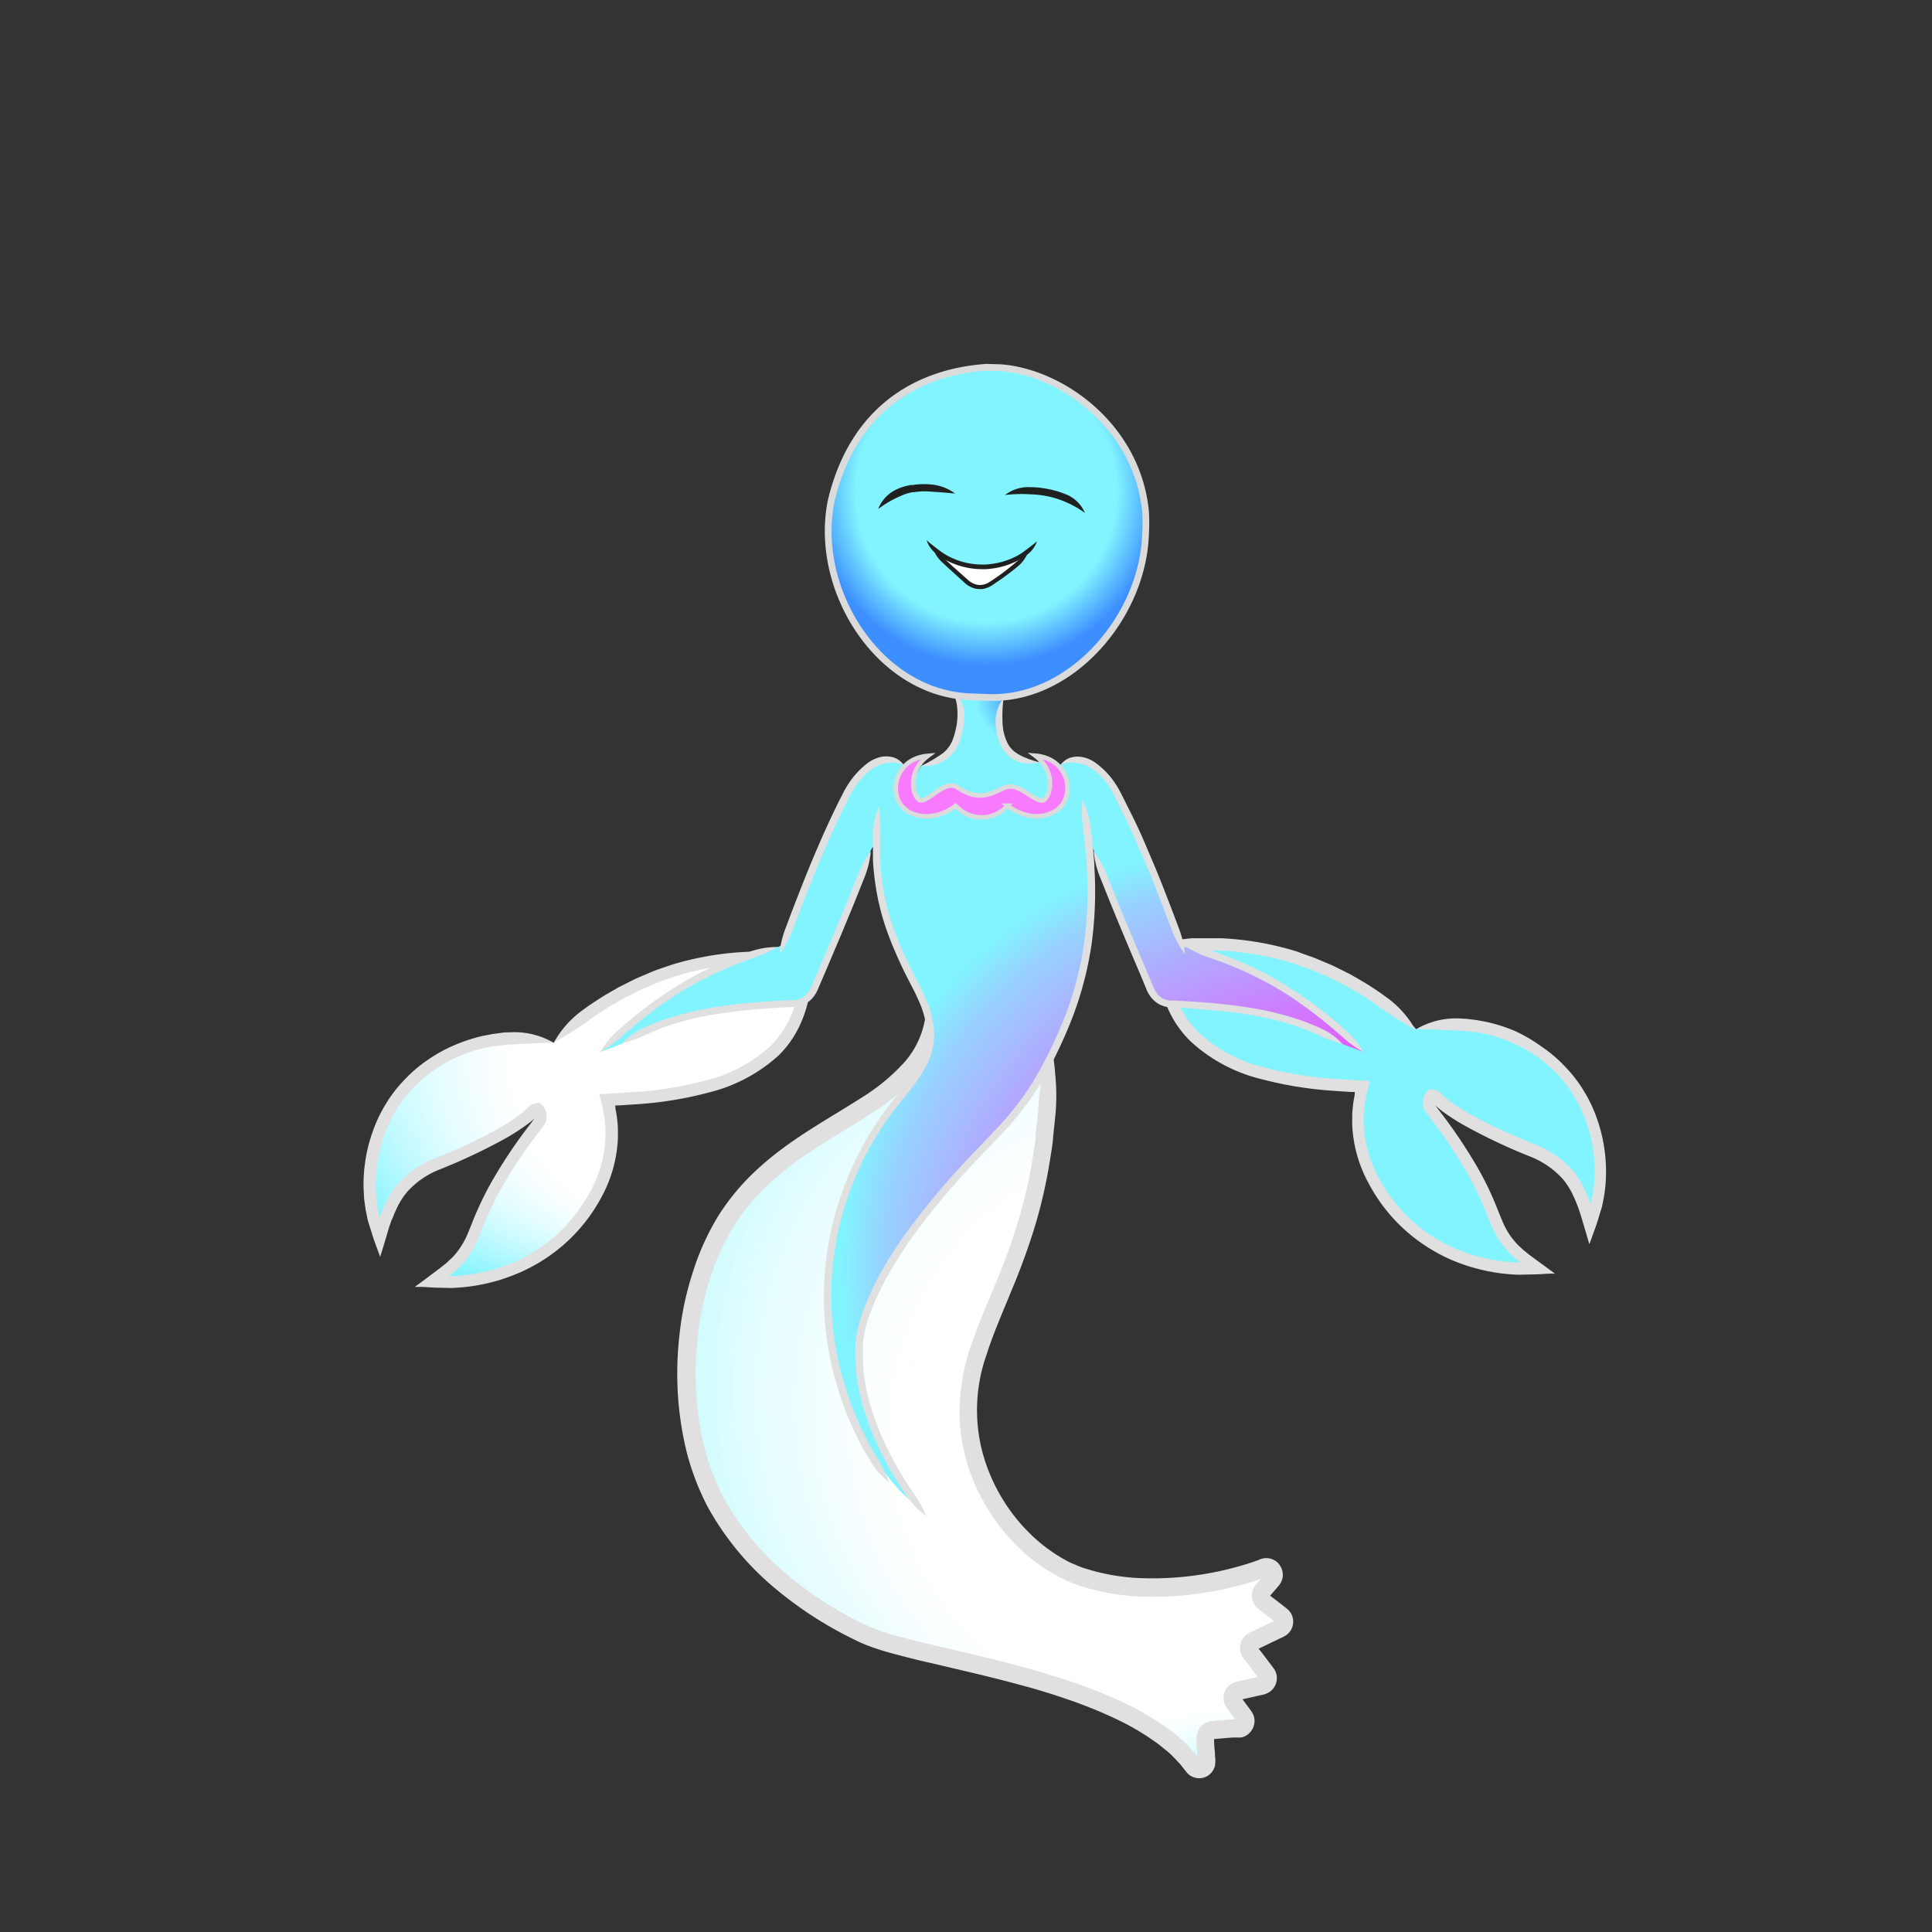 <svg xmlns="http://www.w3.org/2000/svg" xmlns:xlink="http://www.w3.org/1999/xlink" viewBox="0 0 300 300"><rect x="0" y="0" width="300" height="300" fill="#333333" stroke="none"/><defs><style>.cls-1{fill:url(#radial-gradient);}.cls-2{fill:url(#radial-gradient-2);}.cls-3{fill:#e0e0e0;}.cls-4{fill:#f87bff;stroke-width:0.7px;}.cls-4,.cls-5{stroke:#dbdbdb;stroke-miterlimit:10;}.cls-5{stroke-width:1.05px;fill:url(#radial-gradient-3);}.cls-6{fill:#fff;}.cls-7{fill:#202020;}.cls-8{fill:url(#New_Gradient_Swatch_13);}.cls-9{fill:url(#New_Gradient_Swatch_13-2);}.cls-10{fill:url(#New_Gradient_Swatch_13-3);}</style><radialGradient id="radial-gradient" cx="59.06" cy="58.08" fx="68.408" r="17.05" gradientTransform="translate(0 -6.01)" gradientUnits="userSpaceOnUse"><stop offset="0.11" stop-color="#3d8eff"/><stop offset="0.16" stop-color="#459aff"/><stop offset="0.24" stop-color="#59b9ff"/><stop offset="0.36" stop-color="#7bebff"/><stop offset="0.38" stop-color="#81f4ff"/></radialGradient><radialGradient id="radial-gradient-2" cx="61.55" cy="118.61" fx="157.325" fy="181.791" r="114.74" gradientTransform="translate(0 -6.01)" gradientUnits="userSpaceOnUse"><stop offset="0.31" stop-color="#ff30ff"/><stop offset="0.33" stop-color="#f73cff"/><stop offset="0.39" stop-color="#e45bff"/><stop offset="0.45" stop-color="#c38dff"/><stop offset="0.54" stop-color="#97d2ff"/><stop offset="0.57" stop-color="#81f4ff"/></radialGradient><radialGradient id="radial-gradient-3" cx="59.93" cy="25.86" r="27.02" gradientTransform="translate(0 -6.01)" gradientUnits="userSpaceOnUse"><stop offset="0.75" stop-color="#81f4ff"/><stop offset="1" stop-color="#3d8eff"/></radialGradient><radialGradient id="New_Gradient_Swatch_13" cx="427.2" cy="-852.97" fx="459.328" fy="-832.26" r="43.27" gradientTransform="matrix(0.99, -0.07, 0.08, 0.99, -324.69, 889.33)" gradientUnits="userSpaceOnUse"><stop offset="0.52" stop-color="#fff"/><stop offset="0.59" stop-color="#f7feff"/><stop offset="0.69" stop-color="#e3fdff"/><stop offset="0.81" stop-color="#c1faff"/><stop offset="0.95" stop-color="#92f5ff"/><stop offset="1" stop-color="#81f4ff"/></radialGradient><radialGradient id="New_Gradient_Swatch_13-2" cx="23597.62" cy="856.28" fx="23629.745" fy="876.988" r="43.27" gradientTransform="matrix(-0.99, -0.07, -0.08, 0.99, 23650.22, 889.33)" xlink:href="#New_Gradient_Swatch_13"/><radialGradient id="New_Gradient_Swatch_13-3" cx="96.37" cy="298.86" fx="154.843" fy="336.56" r="78.75" gradientTransform="translate(0 -252.87) scale(1 1.05)" xlink:href="#New_Gradient_Swatch_13"/><symbol id="Aquatic_female_body_12" data-name="Aquatic_female_body_12" viewBox="0 0 192.99 133.09"><path class="cls-8" d="M29.53,18.82a23.39,23.39,0,0,0-23,6.84,23,23,0,0,0-4,23.48C4.27,43,6,39.86,11.91,37.44c12.9-5.25,14.92-8.51,14.92-8.51a1.53,1.53,0,0,1,.4,2.26C13.91,48.44,20.16,49.64,10.54,55.94c8.18.69,16.53-2.45,21.71-8.16S40,35,37.82,27.68l.38,0c9.6-.52,31.59-1.58,30.41-21.6C44.58,2.29,29.53,18.82,29.53,18.82Z"/><path class="cls-3" d="M29.53,18.82a12.1,12.1,0,0,0-6.85-1.62c-.37,0-.91,0-1.55.12l-1,.13-.28.05-1.31.25a25.73,25.73,0,0,0-4.31,1.39,23.17,23.17,0,0,0-4.11,2.24,21.48,21.48,0,0,0-3.67,3.09,20.67,20.67,0,0,0-3,3.87,21.56,21.56,0,0,0-2.08,4.43A23,23,0,0,0,.23,37.52a22.26,22.26,0,0,0-.17,4.82c0,.8.16,1.59.26,2.38l.23,1.16.06.29a2.53,2.53,0,0,0,.09.34l.31,1c.22.66.39,1.29.64,2s.49,1.34.73,2l.18.5,0,.11s0,.13,0,0l.08-.27L3,50.73c.22-.73.43-1.46.65-2.19.17-.58.34-1.16.53-1.68l.16-.48L4.53,46c.19-.52.41-1,.64-1.5a11.33,11.33,0,0,1,1.68-2.61,13.26,13.26,0,0,1,4.93-3.38,90.71,90.71,0,0,0,10.1-4.75,33.18,33.18,0,0,0,3.65-2.35c.25-.2.5-.38.73-.58l.17-.15.08-.07s0,0,0,0h0s0,0,0,0l-.18.25c-.06.08-.08.11,0,0l-.36.49a77.27,77.27,0,0,0-6.05,9c-.82,1.44-1.52,2.87-2.14,4.24s-1.12,2.72-1.62,3.91a12.2,12.2,0,0,1-1.79,3l-.53.61-.59.55a6,6,0,0,1-.59.53l-.73.58L9.48,55.61l-1.11.82-.28.2-.13.1h.16l.68,0c.88,0,1.8.11,2.56.12l2.22.05a29.15,29.15,0,0,0,7.07-1.1c.72-.2,1.22-.38,1.55-.5l.49-.17s.44-.16,1.27-.5a27.28,27.28,0,0,0,3.45-1.77A26.17,26.17,0,0,0,36.94,42.8a20.93,20.93,0,0,0,2.56-9.19c0-.43,0-.87,0-1.3A11.71,11.71,0,0,0,39.41,31a11.81,11.81,0,0,0-.18-1.33L39.11,29l0-.14v-.11c0-.08-.07-.24-.05-.2l.59,0,2.71-.18a58.19,58.19,0,0,0,11.3-1.84,25,25,0,0,0,10.78-5.73A16,16,0,0,0,68,15.53a18.88,18.88,0,0,0,1.49-6.2c0-.52.06-1.05.06-1.58l0-2.2c0-.11,0-.29,0-.34l-.38,0-.74-.08-1-.11-1.54-.17-1.53-.16-1.54,0c-1,0-2.05,0-3.07,0A47.37,47.37,0,0,0,47.9,6.69c-.92.32-1.85.62-2.75.95L42.52,8.76c-.86.4-1.69.83-2.52,1.25-.42.19-.81.44-1.21.67l-1,.57c-1.65,1-2.95,1.89-3.58,2.37a15.51,15.51,0,0,0-4.68,5.2c2.1-1.28,3.5-2,5.77-3.69.61-.46,1.87-1.32,3.45-2.27l1-.55c.39-.22.76-.46,1.17-.65.8-.39,1.59-.81,2.42-1.2l2.53-1.07c.86-.32,1.75-.6,2.64-.91a45.28,45.28,0,0,1,11.3-2c1,0,2,0,2.95,0l1.47,0,1.48.16,1.48.16.53.06h0V7l0,.74c0,.48,0,1-.06,1.45a15.3,15.3,0,0,1-4.57,10.23,23.23,23.23,0,0,1-10,5.27,57,57,0,0,1-11,1.78l-2.67.17-2,.13-.65,0s-.12,0-.15,0l0,.14.07.29L37,28.37l.14.56.07.28,0,.17.11.6a9.87,9.87,0,0,1,.16,1.2,7.93,7.93,0,0,1,.08,1.19,9.15,9.15,0,0,1,0,1.17,19,19,0,0,1-2.35,8.38,26,26,0,0,1-4.4,5.93,22.86,22.86,0,0,1-4.44,3.47A27.76,27.76,0,0,1,23.23,53L22,53.44l-.45.16c-.31.1-.78.28-1.46.46a27.42,27.42,0,0,1-6.56,1h-.26l.53-.42c.23-.17.44-.38.66-.58l.66-.63.63-.72a14,14,0,0,0,2.06-3.48c.53-1.26,1-2.56,1.61-3.89s1.27-2.7,2.07-4.09a75.3,75.3,0,0,1,5.91-8.8c-.18.23.09-.12.35-.48-.07.09-.05.07,0,0a4.13,4.13,0,0,0,.37-.53c-.11.2-.17.27-.13.22a2.4,2.4,0,0,0,.27-.51,2.48,2.48,0,0,0-.63-2.75,1.48,1.48,0,0,0-.4-.27l-.41.09a7.44,7.44,0,0,0-.88.25l-.57.59-.15.14-.07.06-.15.13c-.19.17-.43.34-.65.52A32.44,32.44,0,0,1,21,32.13,89.74,89.74,0,0,1,11,36.8a15.14,15.14,0,0,0-5.61,3.86,13.62,13.62,0,0,0-1.95,3c-.25.54-.49,1.08-.7,1.64l-.16.41-.11.34h0s0,0,0-.07v-.05l-.1-.46-.21-1.07C2.08,43.68,2,43,1.93,42.22a22.5,22.5,0,0,1,1.21-8.83,20.44,20.44,0,0,1,8-10.46,21.17,21.17,0,0,1,3.79-2.06,23.06,23.06,0,0,1,4-1.29l1.22-.24.25,0,1-.12a13.81,13.81,0,0,1,1.43-.12C25.51,18.94,27.07,18.83,29.53,18.82Z"/><path class="cls-9" d="M163.46,16.71a23.39,23.39,0,0,1,23,6.84,23,23,0,0,1,4,23.48c-1.73-6.15-3.43-9.28-9.38-11.7-12.89-5.26-14.91-8.51-14.91-8.51a1.52,1.52,0,0,0-.41,2.25c13.33,17.26,7.07,18.46,16.7,24.76-8.19.68-16.53-2.45-21.72-8.16s-7.72-12.79-5.57-20.1l-.38,0c-9.6-.52-31.59-1.58-30.4-21.6C148.42.17,163.46,16.71,163.46,16.71Z"/><path class="cls-3" d="M163.46,16.71c2.46,0,4,.12,6.76.24.34,0,.84,0,1.43.11l1,.13c.08,0,.17,0,.26,0l1.21.24a23.91,23.91,0,0,1,4,1.28,21.82,21.82,0,0,1,3.79,2.06,19.82,19.82,0,0,1,3.37,2.84,18.84,18.84,0,0,1,2.71,3.55,20.28,20.28,0,0,1,1.92,4.08,22.5,22.5,0,0,1,1.21,8.83c0,.74-.15,1.46-.24,2.19l-.22,1.06-.1.47v.05c0,.09,0,.08,0,.07h0l-.12-.34-.16-.42c-.21-.55-.45-1.1-.7-1.64a13.44,13.44,0,0,0-1.95-3,15.25,15.25,0,0,0-5.6-3.87A87.23,87.23,0,0,1,172,30a31.66,31.66,0,0,1-3.45-2.21c-.22-.19-.45-.35-.65-.52l-.15-.13-.07-.06-.15-.14-.57-.59a6.94,6.94,0,0,0-.88-.25l-.41-.1a1.51,1.51,0,0,0-.39.27,2.47,2.47,0,0,0-.64,2.75,3.53,3.53,0,0,0,.28.52s0,0-.14-.23a3.84,3.84,0,0,0,.37.54c.06.09.08.11,0,0,.27.35.53.71.36.47a77.52,77.52,0,0,1,5.91,8.81c.79,1.39,1.46,2.76,2.06,4.09s1.08,2.63,1.62,3.89a13.67,13.67,0,0,0,2.06,3.48l.62.72.67.63a7.09,7.09,0,0,0,.65.58l.53.42h-.26a27.31,27.31,0,0,1-6.56-1,14,14,0,0,1-1.46-.46l-.45-.15-1.18-.48a25.2,25.2,0,0,1-3.22-1.64,23,23,0,0,1-4.44-3.47,26.22,26.22,0,0,1-4.41-5.93,19,19,0,0,1-2.34-8.38,11.42,11.42,0,0,1,0-1.17,9.39,9.39,0,0,1,.08-1.19,9.87,9.87,0,0,1,.16-1.2l.11-.61,0-.16.07-.28.14-.56.28-1.12.07-.28,0-.14s-.1,0-.15,0l-.65,0-2-.13-2.67-.17a56.94,56.94,0,0,1-10.94-1.78,23.12,23.12,0,0,1-10-5.28,15.25,15.25,0,0,1-4.56-10.22c0-.48-.06-1-.07-1.46l0-.73c0-.18,0-.09,0-.11h0l.54,0,1.47-.16,1.48-.17,1.48,0c1,0,2,0,2.94,0a45.28,45.28,0,0,1,11.3,2c.89.31,1.78.59,2.64.91l2.54,1.07c.82.38,1.62.8,2.42,1.2.4.19.78.43,1.16.64l1,.56c1.59.95,2.84,1.81,3.45,2.26,2.27,1.66,3.67,2.42,5.77,3.7a15.51,15.51,0,0,0-4.68-5.2,42.88,42.88,0,0,0-3.58-2.37l-1-.58c-.4-.22-.79-.47-1.21-.67-.83-.41-1.66-.84-2.51-1.24l-2.64-1.12c-.9-.34-1.83-.63-2.75-1a47.2,47.2,0,0,0-11.8-2.08c-1,0-2,0-3.06,0l-1.55,0-1.53.17-1.54.17-1,.1-.75.08-.38.05c-.08,0,0,.23-.05.34l0,2.2c0,.52,0,1.05.07,1.58a19.12,19.12,0,0,0,1.48,6.2,16.07,16.07,0,0,0,3.65,5.23,24.93,24.93,0,0,0,10.77,5.73,59.08,59.08,0,0,0,11.3,1.84l2.71.18.59,0s0,.12,0,.2l0,.07v0l0,.15-.12.67a11.81,11.81,0,0,0-.18,1.33,11.69,11.69,0,0,0-.09,1.31c0,.44,0,.88,0,1.31a20.72,20.72,0,0,0,2.57,9.18,26.2,26.2,0,0,0,9.52,10.12A27.27,27.27,0,0,0,169,52.57l1.26.5.49.17c.33.11.84.3,1.56.49a28.44,28.44,0,0,0,7.06,1.11l2.22-.05c.76,0,1.68-.08,2.56-.12l.68,0H185l-.13-.1-.27-.2-1.12-.82-2.43-1.78-.73-.59a7.08,7.08,0,0,1-.59-.52l-.58-.55-.54-.62a11.65,11.65,0,0,1-1.78-3c-.51-1.19-1-2.52-1.62-3.91s-1.32-2.8-2.15-4.25a79,79,0,0,0-6.05-9l-.36-.48c.07.1,0,.07,0,0a2.46,2.46,0,0,1-.18-.24s0,0,0,0h0s0,0,0,0l.09.07.17.14c.22.2.47.38.72.59a34.2,34.2,0,0,0,3.65,2.34,88.88,88.88,0,0,0,10.1,4.76,13.36,13.36,0,0,1,4.93,3.37,11.39,11.39,0,0,1,1.68,2.62c.23.48.45,1,.64,1.49l.15.39.16.47c.2.53.36,1.11.53,1.69s.44,1.46.65,2.19l.32,1.1.08.27c0,.09,0,0,0,0l.05-.12.18-.49.72-2c.25-.67.43-1.3.64-2l.31-1a2.53,2.53,0,0,0,.09-.34l.06-.29.23-1.17a23.22,23.22,0,0,0,.27-2.37,24.77,24.77,0,0,0-1.31-9.57,22.39,22.39,0,0,0-2.08-4.43,20.82,20.82,0,0,0-3-3.87,21.16,21.16,0,0,0-3.67-3.1A23.77,23.77,0,0,0,178.8,17a24.74,24.74,0,0,0-4.3-1.39l-1.31-.25-.28-.05-1-.13c-.64-.1-1.18-.09-1.55-.12A12.1,12.1,0,0,0,163.46,16.71Z"/><path class="cls-10" d="M106.51,18.51c.49,32-10.92,40.64-12.44,54.66A28.31,28.31,0,0,0,107.84,100c8.08,4.69,21.78,4.07,32.1.24a1.13,1.13,0,0,1,1.16,1.84l-1.52,1.75a1.17,1.17,0,0,0,.16,1.68l2.79,2.16a1.17,1.17,0,0,1-.2,2l-4.23,2a1.16,1.16,0,0,0-.4,1.74l2.51,3.31a1.16,1.16,0,0,1-.63,1.82l-3.77.86a1.15,1.15,0,0,0-.63,1.8l1.6,2.18a1.15,1.15,0,0,1-.78,1.83l-4.29.36a1.12,1.12,0,0,0-1,1.2l.21,3.67a1.08,1.08,0,0,1-1.95.75c-10-13.76-42.63-16.49-51.34-20.62C68.07,106,59.41,99.12,54.54,89.91,48,77.6,48.88,58.47,56.16,46.67c10.37-16.79,32.09-17,32.58-33.59L99.11,2.49Z"/><path class="cls-3" d="M106.51,18.51c-.47,1.84-.83,3.36-1.08,5a46.7,46.7,0,0,0-.65,5.45c0,.78-.21,2.06-.37,3.61l-.06.6,0,.15,0,.45a5.93,5.93,0,0,1-.07.59c-.13.78-.25,1.57-.38,2.36a75.64,75.64,0,0,1-2.2,9.66,99.53,99.53,0,0,1-3.54,9.78c-1.34,3.28-2.84,6.61-4,10.19a31,31,0,0,0-1.57,11.27,28.6,28.6,0,0,0,2.92,11c3.3,6.76,9,12.19,15.67,14.51a35.35,35.35,0,0,0,9.82,1.69,51.67,51.67,0,0,0,9-.51,52.29,52.29,0,0,0,7.88-1.76l.89-.28.55-.19h0l0,0-.53.61-.2.24a2.82,2.82,0,0,0-.55,1,2.6,2.6,0,0,0,.72,2.65l2.1,1.64.5.39h0l-.12-.1.12.1h0l-1.69.81c-1.07.52-1.39.67-.28.14l-1.7.82a2.58,2.58,0,0,0-1.57,2.73,2.9,2.9,0,0,0,.7,1.5l.52.69,1,1.34.49.66,0,0h0l-.75.17-1.45.33-.74.16a3.14,3.14,0,0,0-1.28.49,2.61,2.61,0,0,0-1.08,2.22,2.7,2.7,0,0,0,.36,1.2,6.3,6.3,0,0,0,.37.53l.2.28.74,1,.15.21h-.13l-.47,0-3.18.27a2.48,2.48,0,0,0-1.63.83,2.52,2.52,0,0,0-.54,1c-.1.47-.13.41.07-.21a2.58,2.58,0,0,1,.87-1.11,2.36,2.36,0,0,1,1-.43c.2,0,.42-.06.63-.08l.35,0-.77.06a2.59,2.59,0,0,0-1,.36,2.57,2.57,0,0,0-1.15,1.7,1.8,1.8,0,0,0-.05.52,2.35,2.35,0,0,0,0,.26v.2l0,.52c0,.34,0,.67.06,1s0,.55.05.8h0l-.09-.11a6.08,6.08,0,0,0-.39-.47l-.82-.87c-.54-.58-1.12-1.06-1.66-1.56s-1.12-.92-1.68-1.31a43.42,43.42,0,0,0-6.16-3.68,77.33,77.33,0,0,0-8.49-3.46c-2-.68-3.2-1-3.91-1.25l-.91-.28s-2.75-.84-7.68-2.06c-2.46-.61-5.47-1.31-8.92-2.12-1.72-.41-3.55-.84-5.45-1.36a28.9,28.9,0,0,1-5.68-2,57,57,0,0,1-11.72-7.54,41.62,41.62,0,0,1-9.94-12,36.4,36.4,0,0,1-3-7.73,47.8,47.8,0,0,1-1.3-8.54,50,50,0,0,1,.25-8.89,44.19,44.19,0,0,1,1.87-8.84,36.81,36.81,0,0,1,3.71-8.24,33.5,33.5,0,0,1,5.86-6.9c4.52-4.12,10.05-7.06,15.36-10.49a33.79,33.79,0,0,0,7.42-6.15,16.6,16.6,0,0,0,3.91-8.94l.08-1.05s0,0,0,0-.06,0,.13-.14L91.82,12l3.05-3.12,3-3.07.74-.75c.09-.09.07-.08.07-.08h0l2.12,4.56a38.68,38.68,0,0,0,5.72,9,38.69,38.69,0,0,0-3.13-10.17c-.6-1.32-1.82-4-3.3-7.18L99.92.81,99.7.34,99.59.1s0-.1-.06-.1l-.09.09L98,1.6,95.82,3.79l-3,3.07L89.76,10c-.51.53-1,1-1.55,1.58l-.64.66-.19.2c-.07.06,0,.18,0,.26l0,.57-.09,1.17A13.66,13.66,0,0,1,84,21.83a31.09,31.09,0,0,1-6.8,5.6C72,30.75,66.3,33.78,61.44,38.2a35.53,35.53,0,0,0-6.36,7.51,39.5,39.5,0,0,0-4,8.9,47,47,0,0,0-2,9.37,52.79,52.79,0,0,0-.27,9.39,50.62,50.62,0,0,0,1.39,9.09,40,40,0,0,0,3.21,8.37A44.36,44.36,0,0,0,64,103.62a59.5,59.5,0,0,0,12.3,7.92c.49.25,1,.49,1.58.72s1.07.41,1.58.58c1,.35,2,.63,3,.9,2,.52,3.81,1,5.55,1.37,3.46.82,6.44,1.51,8.88,2.11,4.88,1.21,7.56,2,7.56,2l.89.27c.69.21,1.88.56,3.81,1.23a70,70,0,0,1,8.16,3.32,39.18,39.18,0,0,1,5.73,3.41c.52.36,1,.78,1.52,1.19s1,.87,1.47,1.37l.71.76c.13.13.23.28.34.41l.64.81a2.5,2.5,0,0,0,1.66,1,2.46,2.46,0,0,0,1.88-.47,2.44,2.44,0,0,1-1.73.49,1.77,1.77,0,0,1-.55-.12,1.75,1.75,0,0,0,.48.11,2.46,2.46,0,0,0,1.41-.23,2.6,2.6,0,0,0,1.34-1.67,5.54,5.54,0,0,0,0-1.59c0-.33,0-.67-.06-1s-.06-1-.09-1.57h0l.36,0-.35,0s0,0,0,0h0l2.83-.24.47,0,.35,0a4.07,4.07,0,0,0,.49,0,2.47,2.47,0,0,0,1.61-1,2.63,2.63,0,0,0,.51-1.92,2.47,2.47,0,0,0-.37-1c-.1-.17-.22-.32-.34-.49l-.21-.28-.74-1-.18-.25h0l.68-.15,1.45-.33.75-.17a3.22,3.22,0,0,0,1.39-.54,2.6,2.6,0,0,0,1-2.65,2.76,2.76,0,0,0-.28-.72c-.13-.21-.33-.47-.45-.63l-.5-.66c-.5-.66-1-1.34-1.54-2h0l1.54-.74c-1.11.53-.78.38.28-.14l.93-.44.55-.27.37-.17a6.55,6.55,0,0,0,.58-.32,2.58,2.58,0,0,0,1.11-2.3,2.56,2.56,0,0,0-1-1.86l-.48-.38.47.37a2.64,2.64,0,0,1,.33.31l.09.11a2.53,2.53,0,0,0-.55-.52l-.72-.57-1.72-1.32h0l.06-.06.53-.61c.23-.29.68-.74.94-1.13a2.55,2.55,0,0,0,.44-1.21,2.68,2.68,0,0,0-1.05-2.33,2.62,2.62,0,0,0-2.76-.17l-1.14.39c-.27.1-.55.18-.83.26a49.27,49.27,0,0,1-16,2.15,32.44,32.44,0,0,1-9-1.54c-.74-.23-1.45-.56-2.17-.86a22.1,22.1,0,0,1-2.05-1.15,26,26,0,0,1-3.87-3,27.91,27.91,0,0,1-7.73-12.87,25.77,25.77,0,0,1,.61-15.31c1.06-3.35,2.53-6.63,3.89-10a103.47,103.47,0,0,0,3.64-10,78.1,78.1,0,0,0,2.28-10l.39-2.45c0-.2.06-.4.07-.6l.05-.47,0-.16.06-.61c.16-1.6.33-2.92.37-3.72a32.68,32.68,0,0,0-.11-5.62C107.29,21.89,107,20.33,106.51,18.51Z"/></symbol><symbol id="Aquatic_Female_body2" data-name="Aquatic_Female_body2" viewBox="0 0 118.56 178.94"><path class="cls-1" d="M49.83,62.44c3.85-.81,5.11-2.62,5.73-4.83s.84-5-.86-6.54l4.18-9.62,3.74,10.43A9,9,0,0,0,62.71,59c1,2,3.14,2.84,5.4,2.81L73,63S75.9,77.65,60.66,77.86C38.81,78.16,49.83,62.44,49.83,62.44Z"/><path class="cls-2" d="M91,90.55c11,2.92,19.47,8.27,27.53,16.3l-3.37-1.26C107.9,101,99,99.85,88.53,99.38a3.47,3.47,0,0,1-3-2.08c-1.91-4.42-6.5-15.14-8.87-21.62,0,0-.92-3.05-.63.49,1.15,14-1.77,23.89-7.44,34.1-4.05,7.3-8.9,10.81-14.34,17.16s-10.68,13.12-13.32,21c-1.89,5.67,0,13.34,2.94,20,1.18,2.67,1.34,4.11,4.81,8.16-1.05.1-4.42-4.3-4.42-4.3a44.32,44.32,0,0,1-9-28.16A48.51,48.51,0,0,1,45.54,115c2.34-3,5.15-5.92,5.64-9.67.55-4.15-1.87-8-3.73-11.76a39.85,39.85,0,0,1-4.61-17.54c-.05-2.31-.89-.38-.89-.38-2.37,6.48-7,17.2-8.88,21.62a3.46,3.46,0,0,1-3,2.08c-10.44.47-19.37,1.63-26.67,6.21L0,106.85c8.06-8,16.53-13.38,27.53-16.3a1.49,1.49,0,0,0,1-.81c2.84-7.53,5.95-15.82,9.83-23.19a12.16,12.16,0,0,1,3.7-4.26c1.51-1,3.75-1.23,5.07,0,0,0-3.81,6.39,4.75,6.61,1.8,0,15.43-.67,17.37-.67,4.91,0,2.18-5.94,2.18-5.94,1.32-1.27,3.55-1.07,5.06,0a12.08,12.08,0,0,1,3.71,4.26c4,7.53,7.12,16,10,23.67C90.39,90.71,91,90.55,91,90.55Z"/><path class="cls-3" d="M54.7,51.07a4.5,4.5,0,0,1,.64,1.76,10.05,10.05,0,0,1,.11,2,9.3,9.3,0,0,1-.2,1.64c-.06.34-.28,1.15-.28,1.15a9.3,9.3,0,0,1-.36,1,4.83,4.83,0,0,1-1.38,1.8,20.69,20.69,0,0,1-3.4,2,5.65,5.65,0,0,0,5.8-3.37A10.44,10.44,0,0,0,56,57.93s.25-.87.31-1.25a10.83,10.83,0,0,0,.22-1.82A3.94,3.94,0,0,0,54.7,51.07Z"/><path class="cls-3" d="M62.62,51.88a6,6,0,0,0-1.24,4.06,9.07,9.07,0,0,0,.29,1.84c0,.2.2.67.2.67a5.34,5.34,0,0,0,.24.6,4.89,4.89,0,0,0,1.76,2.19,4.5,4.5,0,0,0,2.2.8,6,6,0,0,0,2-.2,14.4,14.4,0,0,1-1.85-.6,8.18,8.18,0,0,1-1.75-.91,3.86,3.86,0,0,1-1.37-1.73c-.09-.18-.21-.52-.21-.52s-.14-.41-.18-.59a7.9,7.9,0,0,1-.25-1.61A21.9,21.9,0,0,1,62.62,51.88Z"/><path class="cls-4" d="M55.17,68.64s-3.47,2.85-7.12,1-2.72-8.32,2.81-8.77C48,63,48.23,66.4,49.36,67.57s4-3.21,6.09-1.81c3.59,2.36,5.23.87,7.5,0s5,3,6.1,1.81,1.38-4.58-1.51-6.73c5.54.45,6.48,6.88,2.82,8.77s-7.13-1-7.13-1h0a5.38,5.38,0,0,1-7.9.17Z"/><path class="cls-3" d="M43.23,68.78a12,12,0,0,0-.9,4.08c0,.23,0,.58,0,1v.71c0,.32,0,.64,0,1l0,1.12c0,.76.08,1.54.16,2.33a38.47,38.47,0,0,0,2.34,9.93c.63,1.67,1.37,3.33,2.16,5s1.67,3.18,2.37,4.77a14.69,14.69,0,0,1,1.34,4.83,8.91,8.91,0,0,1-.88,4.56c-1.32,2.78-3.4,4.91-4.91,6.93a46.33,46.33,0,0,0-3.39,5c-.73,1.25-1.1,2-1.1,2l-.27.52c-.19.34-.44.85-.74,1.51a48.09,48.09,0,0,0-2.24,5.62,49.89,49.89,0,0,0-2,8.5A48.24,48.24,0,0,0,36.85,159,49.5,49.5,0,0,0,38.64,164c.35.78.68,1.55,1.06,2.29l.55,1.1c.18.33.35.66.53,1,.53,1,1.06,1.8,1.29,2.21a12.61,12.61,0,0,0,1.32,1.75,19.84,19.84,0,0,0,1.47,1.36,18.64,18.64,0,0,0-.8-1.82,15.55,15.55,0,0,0-1-1.88c-.23-.4-.73-1.17-1.26-2.16-.17-.32-.34-.64-.52-1l-.53-1.07c-.37-.72-.69-1.48-1-2.24a47.35,47.35,0,0,1-1.76-4.82,47.88,47.88,0,0,1-2-10.36,47,47,0,0,1,.31-10.07A49.56,49.56,0,0,1,38.2,130a46.2,46.2,0,0,1,2.19-5.49c.29-.64.54-1.14.72-1.47l.26-.51s.36-.71,1.08-1.93a46.12,46.12,0,0,1,3.31-4.89c1.47-2,3.6-4.11,5.05-7.14a10.18,10.18,0,0,0,1-5.11,15.8,15.8,0,0,0-1.43-5.2c-.73-1.66-1.6-3.24-2.39-4.83s-1.5-3.2-2.12-4.83a37.21,37.21,0,0,1-2.27-9.65c-.08-.77-.12-1.53-.16-2.26l0-1.09c0-.32,0-.63,0-.94v-.7c0-.43,0-.77,0-1A20.24,20.24,0,0,0,43.23,68.78Z"/><path class="cls-3" d="M74.86,67.64a17.11,17.11,0,0,0,.07,4.15c0,.23.07.57.12,1,0,.21.06.44.09.7s.08.69.12,1.05.07.81.11,1.23c.06.83.16,1.68.18,2.55a58.5,58.5,0,0,1-.38,11.2A52,52,0,0,1,72.28,101a71.82,71.82,0,0,1-4.94,10.22,46.36,46.36,0,0,1-5.84,7.58l-4.64,4.85-1.71,1.86s-.62.67-1.67,1.9-2.54,3-4.26,5.22a68.68,68.68,0,0,0-5.47,8.1,47.11,47.11,0,0,0-2.47,5.09,29.48,29.48,0,0,0-1,2.78c-.12.49-.28,1-.38,1.48l-.24,1.52a29.52,29.52,0,0,0,1.68,12,45.75,45.75,0,0,0,2.25,5.45c.43.86.88,1.69,1.32,2.51l.7,1.19.34.58.31.48c.63,1,1.14,1.75,1.43,2.12a12,12,0,0,0,2.95,3,21.07,21.07,0,0,0-2-3.6c-.28-.36-.78-1.14-1.39-2.08l-.3-.47-.34-.57-.68-1.16c-.43-.8-.87-1.61-1.29-2.45a44.77,44.77,0,0,1-2.19-5.31,28.26,28.26,0,0,1-1.63-11.57,19.83,19.83,0,0,1,1.55-5.48,44.61,44.61,0,0,1,2.42-4.95,67.56,67.56,0,0,1,5.37-8c1.71-2.2,3.19-4,4.23-5.18S56,126.26,56,126.26l1.69-1.83,4.65-4.86a47.75,47.75,0,0,0,6-7.76,72.75,72.75,0,0,0,5-10.4,53.19,53.19,0,0,0,3-11.74,60.77,60.77,0,0,0,.38-11.41c0-.89-.12-1.75-.18-2.59,0-.42-.08-.84-.11-1.25s-.09-.71-.13-1.06-.06-.49-.08-.71c-.06-.43-.1-.78-.13-1A14,14,0,0,0,74.86,67.64Z"/><path class="cls-3" d="M47.13,62.33a3,3,0,0,0-1.67-1.24,4.07,4.07,0,0,0-2.38.08,5.39,5.39,0,0,0-1.69.91A12.49,12.49,0,0,0,38.67,65a14.77,14.77,0,0,0-1.15,2c-.35.67-.69,1.34-1,2-1.27,2.6-2.21,4.79-2.21,4.79s-.81,1.83-1.78,4.18-2.09,5.24-2.88,7.3l-.9,2.39a14.89,14.89,0,0,0-.93,4,14.91,14.91,0,0,0,2-3.66c.16-.39.44-1.15.91-2.38.79-2.05,1.9-4.93,2.87-7.27s1.76-4.16,1.76-4.16.94-2.17,2.2-4.74c.32-.65.65-1.31,1-2a14.51,14.51,0,0,1,1.07-1.87A11.56,11.56,0,0,1,42.07,63a4.4,4.4,0,0,1,1.37-.74,6.12,6.12,0,0,1,1.89-.33A3.49,3.49,0,0,1,47.13,62.33Z"/><path class="cls-3" d="M27.53,90.55a12.86,12.86,0,0,0-4.13.66l-1.66.59a59.53,59.53,0,0,0-5.86,2.56c-2,1-3.56,2-3.56,2l-.86.54c-.54.32-1.27.81-2.09,1.36-1.62,1.12-3.52,2.57-4.82,3.68-1,.85-1.61,1.4-1.93,1.68A13,13,0,0,0,0,106.85a17.77,17.77,0,0,0,3.36-2.42c.32-.27.92-.81,1.91-1.65,1.28-1.09,3.15-2.52,4.74-3.62.8-.54,1.51-1,2-1.34l.85-.53s1.54-.93,3.49-1.93a61,61,0,0,1,5.74-2.51l1.63-.58A18.75,18.75,0,0,0,27.53,90.55Z"/><path class="cls-3" d="M42,75.68a16.37,16.37,0,0,0-2,3.65c-.24.61-.73,1.83-1.33,3.32-1,2.47-2.21,5.37-3.38,8.14-.59,1.38-1.16,2.74-1.7,4-.27.62-.52,1.22-.77,1.78A3.84,3.84,0,0,1,32,97.89a3,3,0,0,1-1.87.92l-.92,0s-1.37.06-3.49.21-5,.4-8,.89a47.08,47.08,0,0,0-8.61,2.2c-1.08.41-1.95.77-2.37,1a10.6,10.6,0,0,0-3.41,2.45,28,28,0,0,0,3.87-1.43c.41-.2,1.25-.55,2.3-1a46.83,46.83,0,0,1,8.4-2.14c2.95-.48,5.79-.74,7.9-.89s3.47-.2,3.47-.2l1-.06a4.07,4.07,0,0,0,2.59-1.27,5.13,5.13,0,0,0,1-1.64c.25-.57.5-1.17.77-1.79.54-1.25,1.11-2.61,1.7-4,1.18-2.77,2.39-5.68,3.39-8.16.6-1.49,1.09-2.72,1.33-3.33A14.32,14.32,0,0,0,42,75.68Z"/><path class="cls-3" d="M71.43,62.33a3.47,3.47,0,0,1,1.8-.43,6.12,6.12,0,0,1,1.89.33,4.4,4.4,0,0,1,1.37.74A11.32,11.32,0,0,1,79,65.6,13.46,13.46,0,0,1,80,67.47c.35.67.68,1.33,1,2,1.26,2.57,2.2,4.74,2.2,4.74S84,76,85,78.35s2.08,5.22,2.87,7.27c.46,1.23.75,2,.9,2.38a15.27,15.27,0,0,0,2,3.66,14.89,14.89,0,0,0-.93-4l-.9-2.39c-.79-2.06-1.91-5-2.88-7.3s-1.78-4.18-1.78-4.18S83.32,71.55,82,69c-.31-.65-.65-1.32-1-2a14.77,14.77,0,0,0-1.15-2,12.3,12.3,0,0,0-2.73-2.88,5.28,5.28,0,0,0-1.68-.91,4.07,4.07,0,0,0-2.38-.08A3,3,0,0,0,71.43,62.33Z"/><path class="cls-3" d="M91,90.55a18.5,18.5,0,0,0,3.77,1.72l1.62.58a60,60,0,0,1,5.75,2.51c2,1,3.49,1.93,3.49,1.93l.85.53c.53.32,1.24.8,2,1.34,1.59,1.1,3.46,2.53,4.73,3.62,1,.84,1.6,1.38,1.92,1.65a17.45,17.45,0,0,0,3.36,2.42,13.27,13.27,0,0,0-2.62-3.25c-.32-.28-.92-.83-1.93-1.68-1.3-1.11-3.21-2.56-4.83-3.68-.81-.55-1.54-1-2.08-1.36l-.86-.54s-1.58-1-3.56-2a59.59,59.59,0,0,0-5.87-2.56l-1.66-.59A12.76,12.76,0,0,0,91,90.55Z"/><path class="cls-3" d="M76.61,75.68a14,14,0,0,0,1,4.06c.24.61.73,1.84,1.33,3.33,1,2.48,2.21,5.39,3.38,8.16l1.7,4L84.75,97a5.13,5.13,0,0,0,1,1.64,4.07,4.07,0,0,0,2.58,1.27l1,.06s1.36,0,3.47.2,5,.41,7.9.89a46.83,46.83,0,0,1,8.4,2.14c1,.4,1.89.75,2.3,1a27.94,27.94,0,0,0,3.86,1.43,10.44,10.44,0,0,0-3.4-2.45c-.42-.21-1.29-.57-2.37-1a47.08,47.08,0,0,0-8.61-2.2c-3-.49-5.88-.75-8-.89s-3.5-.21-3.5-.21l-.92,0a3,3,0,0,1-1.87-.92,4.2,4.2,0,0,1-.75-1.33c-.24-.56-.5-1.16-.76-1.78-.54-1.25-1.11-2.61-1.7-4-1.17-2.77-2.38-5.67-3.38-8.14-.6-1.49-1.09-2.71-1.33-3.32A16.37,16.37,0,0,0,76.61,75.68Z"/><path class="cls-5" d="M60,.53C50.67,1.15,39.67,5.8,35.91,21c-.06.25-.12.54-.18.88-2.38,13.73,7.76,29.3,21.69,29.81l2.84.11c12.85.47,24-12.54,24.4-25.39a30.9,30.9,0,0,0,0-3.48C83.36,9.67,71.6,1.33,62.22.6Z"/><path class="cls-6" d="M51.68,28.74c.73,1.21,3.78,3.72,4.94,4.8a3.36,3.36,0,0,0,2.24,1A3.76,3.76,0,0,0,61,33.8c1.66-1.15,4.35-3,5.35-4.46l1.47-1.79c-1.67,2.42-5.13,4-8.64,4s-6.92-1.7-8.51-4.15"/><path class="cls-7" d="M43.15,22.54a16.23,16.23,0,0,1,3.43-2A7.27,7.27,0,0,1,48.13,20l.28-.07.15,0,.14,0a10.73,10.73,0,0,1,2.39-.11c1.64.12,2.58.17,4,.32a7.33,7.33,0,0,0-4-1.43,11.17,11.17,0,0,0-2.64.11l-.15,0a.8.8,0,0,0-.17,0l-.32.07a8.07,8.07,0,0,0-1.76.58A5.53,5.53,0,0,0,43.15,22.54Z"/><path class="cls-7" d="M62.84,20.36a22.93,22.93,0,0,1,4-.1,15.67,15.67,0,0,1,1.67.14l.48.07.44.09a13.53,13.53,0,0,1,2.33.69,15.08,15.08,0,0,1,3.49,1.9,5.33,5.33,0,0,0-3.06-2.93,13.84,13.84,0,0,0-2.54-.76l-.47-.09-.51-.08a13.4,13.4,0,0,0-1.81-.14A6,6,0,0,0,62.84,20.36Z"/><path class="cls-7" d="M50.66,27.38a4.38,4.38,0,0,0,1.54,2.14,7.53,7.53,0,0,0,.92.65,12.15,12.15,0,0,0,6.08,1.71h.62a11.55,11.55,0,0,0,1.51-.17,11.73,11.73,0,0,0,3.5-1.17,10.36,10.36,0,0,0,1.39-.87,4.45,4.45,0,0,0,1.59-2.11c-.71.59-1.19.92-2,1.55a9.38,9.38,0,0,1-1.3.81A11.58,11.58,0,0,1,61.21,31a11.79,11.79,0,0,1-1.42.16H59.2a10.85,10.85,0,0,1-2.31-.26,11.1,11.1,0,0,1-3.4-1.35,8.58,8.58,0,0,1-.87-.6C51.82,28.33,51.35,28,50.66,27.38Z"/><path class="cls-7" d="M51.68,28.74a5.28,5.28,0,0,0,1.49,2.15l.8.75L56.57,34a3.89,3.89,0,0,0,1.47.85,2.71,2.71,0,0,0,.73.11,3.21,3.21,0,0,0,.62,0,4,4,0,0,0,1.37-.53c.94-.61,2-1.36,2.73-1.92s1.06-.83,1.26-1a5.19,5.19,0,0,0,1.59-2.09c-.72.58-1.23.87-2,1.56-.2.17-.58.48-1.23,1s-1.8,1.33-2.66,1.88a2.82,2.82,0,0,1-1.62.48,2.1,2.1,0,0,1-.55-.1,3.16,3.16,0,0,1-1.21-.7l-2.59-2.31-.79-.73C52.88,29.65,52.36,29.34,51.68,28.74Z"/></symbol></defs><g id="SEA_1"><use width="192.99" height="133.09" transform="translate(56.45 143.1)" xlink:href="#Aquatic_female_body_12"/><use width="118.56" height="178.94" transform="translate(93.22 56.5)" xlink:href="#Aquatic_Female_body2"/></g></svg>